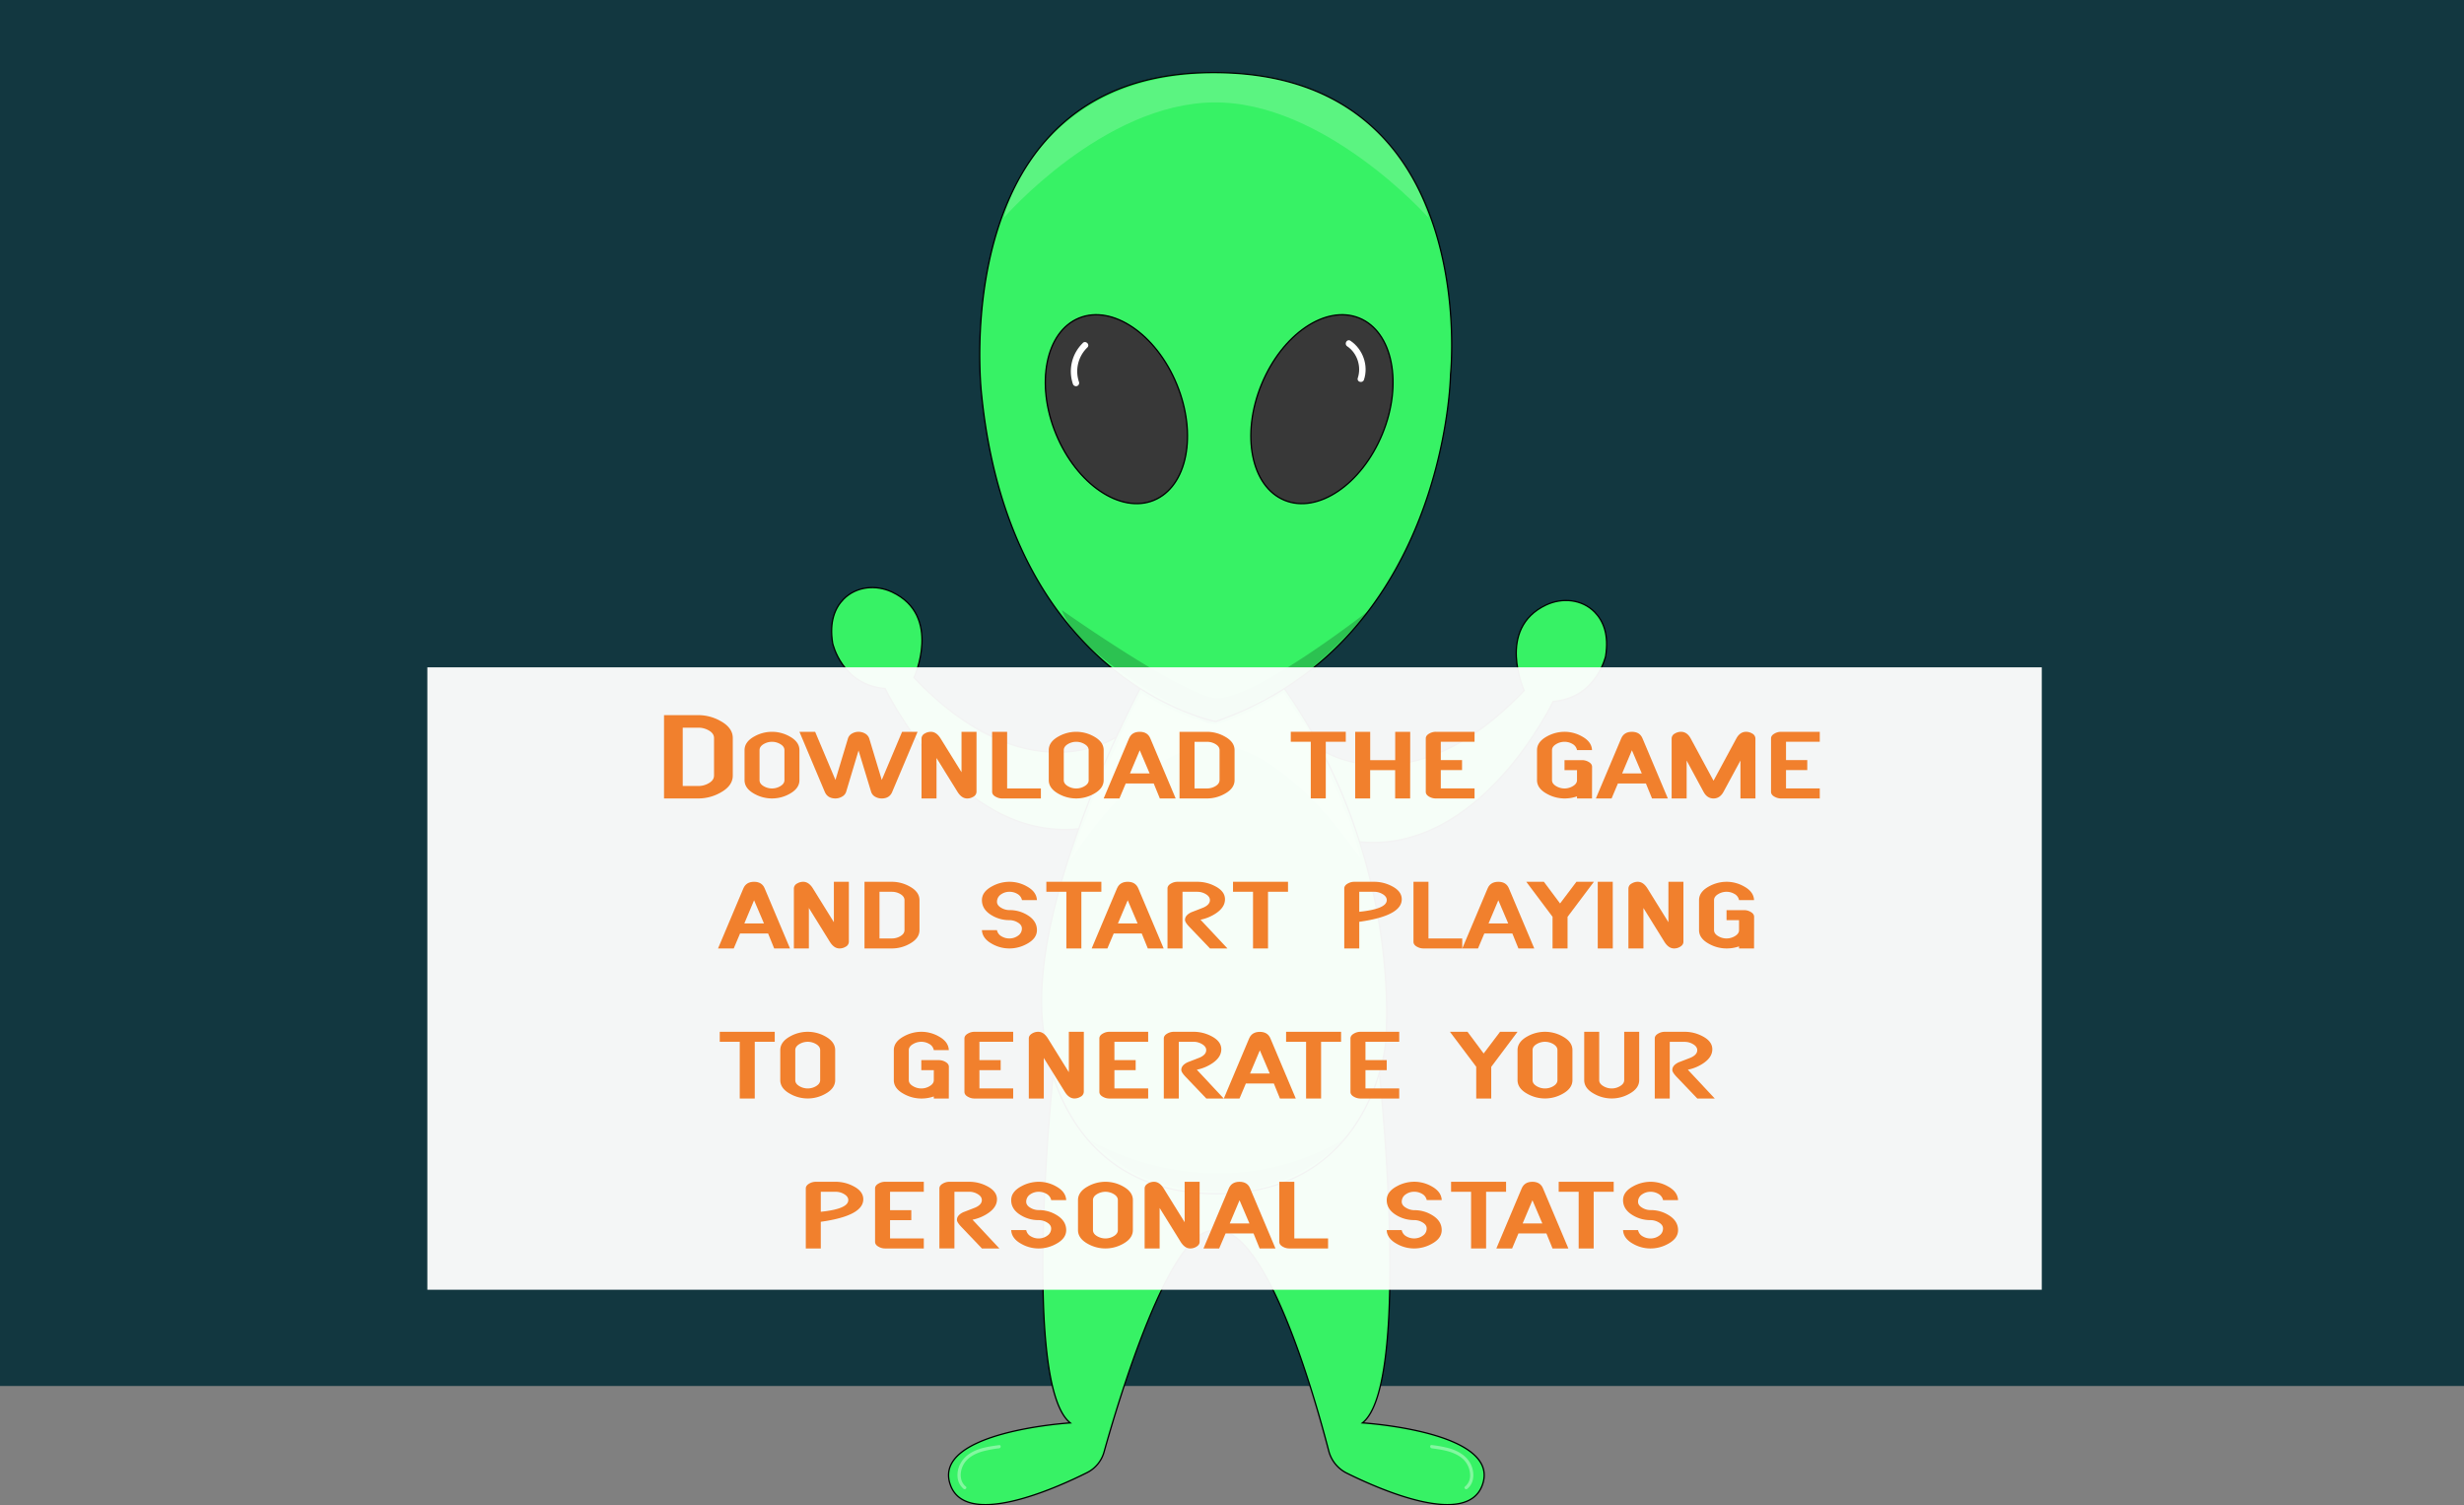 <svg xmlns="http://www.w3.org/2000/svg" viewBox="0 0 1920 1172.96"><rect x="0" y="0" width="1920" height="1172.96" fill="#808080" stroke="none"/><g id="Capa_1" data-name="Capa 1"><rect width="1920" height="1080" style="fill:#123740"/></g><g id="Capa_2" data-name="Capa 2"><path d="M983,299.5c16.13-39.21,50.25-62.35,76.23-51.67s34,51.14,18,90.35-50.25,62.36-76.23,51.67S966.84,338.72,983,299.5Z" style="fill:#383838"/><path d="M1030,584.42s69.26,47.11,157.7-46.37c0,0-22.06-48.14,17-66.62,12.7-6,28.14-4.47,37.94,5.58,6.52,6.67,11.23,17.31,8.48,34.37,0,0-7.15,32.45-40.88,35.2,0,0-56.33,118.78-150.84,109.36a445.72,445.72,0,0,0-29.56-71.42Z" style="fill:#37f265"/><path d="M1029.88,584.52a445.72,445.72,0,0,1,29.56,71.42c28.19,89.18,20,159.08,20,159.08a131.84,131.84,0,0,1-5.2,23.09c-10.49,34-41.42,93.24-128.73,92.07-82.36-1.13-113.39-56-124.86-91.73v0a144.46,144.46,0,0,1-6.57-30c-8.62-46.23,7.21-109,26.48-162.51,9.85-27.36,20.58-52.36,29.36-71.48l0,0c10.64-23.18,18.48-37.84,18.48-37.84,32.7,20.83,58.93,25.73,58.93,25.73a258.61,258.61,0,0,0,53.58-25.73A434.71,434.71,0,0,1,1029.88,584.52Z" style="fill:#37f265"/><path d="M917,299.5c-16.08-39.21-50.25-62.35-76.23-51.67s-34,51.14-17.94,90.35,50.25,62.36,76.28,51.67S933.11,338.72,917,299.5ZM945.46,56.55c209.87,0,184.82,235.31,184.82,235.31S1128,456.08,1000.91,536.48a258.61,258.61,0,0,1-53.58,25.73s-26.23-4.9-58.93-25.73c-48.09-30.59-110.2-95.55-123.58-229.62C764.82,306.86,735.65,56.55,945.46,56.55Zm113.73,191.28c-26-10.68-60.1,12.46-76.23,51.67s-8.08,79.67,17.95,90.35,60.1-12.45,76.23-51.67S1085.22,258.47,1059.19,247.83Z" style="fill:#37f265"/><path d="M840.75,247.83c26-10.68,60.15,12.46,76.23,51.67s8.09,79.67-17.89,90.35-60.15-12.45-76.28-51.67S814.77,258.47,840.75,247.83Z" style="fill:#383838"/><path d="M834,1108.76C796,1079,820.11,843,820.6,838.45c11.47,35.69,42.5,90.6,124.86,91.73,87.31,1.17,118.24-58.1,128.73-92.07l.89.3s25,240.3-13.44,270.35c0,0,108.44,6.67,93.44,48.39-11.91,33.09-78.53,4.21-105.49-9.17a26.87,26.87,0,0,1-14.22-17.45C1024.63,1089.06,985.71,951,945.46,959c-33.92-1.62-74.07,133-85.1,172.41A25.74,25.74,0,0,1,847,1147.54c-26.33,13.14-94.37,43.09-106.43,9.61C725.6,1115.43,834,1108.76,834,1108.76Z" style="fill:#37f265"/><path d="M712.21,528c87.12,92,155.55,47.74,157.66,46.37-8.78,19.12-19.51,44.12-29.36,71.48-94.47,9.41-150.8-109.37-150.8-109.37-33.77-2.7-40.88-35.2-40.88-35.2-2.8-17,2-27.7,8.43-34.32,9.81-10,25.25-11.56,37.94-5.58C734.32,479.81,712.21,528,712.21,528Z" style="fill:#37f265"/><path d="M888.4,536.48c-48.09-30.59-110.2-95.55-123.58-229.62,0,0-29.17-250.31,180.64-250.31s184.82,235.31,184.82,235.31S1128,456.08,1000.91,536.48a258.61,258.61,0,0,1-53.58,25.73S921.1,557.31,888.4,536.48Z" style="fill:none;stroke:#000;stroke-miterlimit:10"/><path d="M917,299.5c16.13,39.22,8.09,79.67-17.89,90.35s-60.15-12.45-76.28-51.67-8-79.71,17.94-90.35S900.9,260.29,917,299.5Z" style="fill:none;stroke:#000;stroke-miterlimit:10"/><path d="M983,299.5c-16.12,39.22-8.08,79.67,17.95,90.35s60.1-12.45,76.23-51.67,8.08-79.71-18-90.35S999.09,260.29,983,299.5Z" style="fill:none;stroke:#000;stroke-miterlimit:10"/><path d="M820.6,838.45c11.47,35.69,42.5,90.6,124.86,91.73,87.31,1.17,118.24-58.1,128.73-92.07a131.84,131.84,0,0,0,5.2-23.09s8.24-69.9-20-159.08a445.72,445.72,0,0,0-29.56-71.42,434.71,434.71,0,0,0-29-48" style="fill:none;stroke:#000;stroke-miterlimit:10"/><path d="M869.87,574.37c-8.78,19.12-19.51,44.12-29.36,71.48-19.27,53.53-35.1,116.28-26.48,162.51a144.46,144.46,0,0,0,6.57,30" style="fill:none;stroke:#000;stroke-miterlimit:10"/><path d="M888.4,536.48s-7.84,14.66-18.48,37.84" style="fill:none;stroke:#000;stroke-miterlimit:10"/><path d="M820.6,838.41v0C820.11,843,796,1079,834,1108.76c0,0-108.43,6.67-93.43,48.39,12.06,33.48,80.1,3.53,106.43-9.61a25.74,25.74,0,0,0,13.33-16.18c11-39.46,51.18-174,85.1-172.41a1.18,1.18,0,0,1,.59,0" style="fill:none;stroke:#000;stroke-miterlimit:10"/><path d="M1075.08,838.41s25,240.3-13.44,270.35c0,0,108.44,6.67,93.44,48.39-11.91,33.09-78.53,4.21-105.49-9.17a26.87,26.87,0,0,1-14.22-17.45C1024.63,1089.06,985.71,951,945.46,959h-.14" style="fill:none;stroke:#000;stroke-miterlimit:10"/><path d="M869.92,574.32l0,0C867.76,575.74,799.33,620,712.21,528c0,0,22.11-48.19-17-66.62-12.69-6-28.13-4.47-37.94,5.58-6.47,6.62-11.23,17.31-8.43,34.32,0,0,7.11,32.5,40.88,35.2,0,0,56.33,118.78,150.8,109.37" style="fill:none;stroke:#000;stroke-miterlimit:10"/><path d="M1030,584.42s69.26,47.11,157.7-46.37c0,0-22.06-48.14,17-66.62,12.7-6,28.14-4.47,37.94,5.58,6.52,6.67,11.23,17.31,8.48,34.37,0,0-7.15,32.45-40.88,35.2,0,0-56.33,118.78-150.84,109.36" style="fill:none;stroke:#000;stroke-miterlimit:10"/><path d="M843.76,267.29A30.78,30.78,0,0,0,836,299.12a2.58,2.58,0,0,0,3.08,1.75,2.53,2.53,0,0,0,1.74-3.08,25.81,25.81,0,0,1,6.44-27c2.34-2.22-1.2-5.75-3.54-3.54Z" style="fill:#fff"/><path d="M1049.75,269.84c7.87,5.26,11.25,15.86,8.25,24.75-1,3.05,3.79,4.36,4.82,1.33,3.74-11.08-.88-23.94-10.54-30.39-2.69-1.8-5.19,2.53-2.53,4.31Z" style="fill:#fff"/><path d="M946.06,543.84C918,539.5,827.41,475.42,827.41,475.42c13.38,36.4,92.37,77,114.41,88.3a24.77,24.77,0,0,1,6.06-.75c.33,0,.62,0,.94,0,2.13-1.08,4.26-2.19,6.41-3.24a22.83,22.83,0,0,1,8.91-3.39,21.21,21.21,0,0,1,11.43-5.72A21.68,21.68,0,0,1,992,543.43c46-31.1,74.39-67.51,74.39-67.51S974.11,548.19,946.06,543.84Z" style="opacity:0.2"/><path d="M782.3,169.58S859.57,80.46,946.06,79.8s167,89.78,167,89.78S1087.29,56.44,946.92,57.27,782.3,169.58,782.3,169.58Z" style="fill:#fff;opacity:0.18"/><path d="M1060.3,669.29a113.62,113.62,0,0,0-4-15c-1.52-4.71-2.88-9.44-4.36-14.16-1.37-4.39-4-8.13-5.6-12.44a2.09,2.09,0,0,1,0-1.44c-1.07-2.79-2.32-5.5-3.58-8.22-1.45-3.16-2.71-6.41-4.18-9.56-3.06-6.49-6.78-12.66-9.71-19.21a2.53,2.53,0,0,1-.15-1c-.9-1.7-1.78-3.4-2.76-5a83.22,83.22,0,0,1-5.06-11.08,60.17,60.17,0,0,0-3.51-6.94,41.74,41.74,0,0,0-2.74-3.44,2.61,2.61,0,0,1-.65-2c-2.56-3.8-5.3-7.5-7.87-11.21a2.36,2.36,0,0,1-.41-1,23.23,23.23,0,0,1-2.24-3.57,23.55,23.55,0,0,1-2.21-3.31c-.26-.38-.59-.71-.82-1.11a504.81,504.81,0,0,0-8.86,5,320.93,320.93,0,0,1-12,6.45,21.72,21.72,0,0,1-7.06,3.39,20.19,20.19,0,0,1-2.07,1.07,253.58,253.58,0,0,1-10.22,4.28A22.87,22.87,0,0,1,954,562.3a2.66,2.66,0,0,1-1.5.58l.16,0c.05,0,0,0-.15.06l-.43.19a9.43,9.43,0,0,1-.9.29c-.59.16-1.18.31-1.77.5a7.46,7.46,0,0,1-4.26.23c-.62-.15-1.21-.38-1.82-.53s-1.37-.27-2-.46-1.15-.32-1.71-.52c-.08,0-1-.29-.53-.19-.46-.11-.94-.11-1.4-.22a2.16,2.16,0,0,1-.59-.29,22.82,22.82,0,0,1-5.22-1.83,23.11,23.11,0,0,1-6.16-2.15,22.7,22.7,0,0,1-3.19-1.32,22.1,22.1,0,0,1-5.1-2.19,22.41,22.41,0,0,1-3.79-1.67,22,22,0,0,1-6-2.56,2511.31,2511.31,0,0,0-7.91-4.39,20.79,20.79,0,0,1-5.31-2.92,2.18,2.18,0,0,1-.74-.47,2.12,2.12,0,0,1-.78-.47,2.15,2.15,0,0,1-1.26-.72,19.92,19.92,0,0,1-2.34-1.37,2.42,2.42,0,0,1-.49.89s0,.07,0,.1a2.53,2.53,0,0,1-.7,1.4,2.31,2.31,0,0,1-.38.79,2,2,0,0,1-.25.42,2.34,2.34,0,0,1-.52,1.1,2.24,2.24,0,0,1-.44.66,2.33,2.33,0,0,1-1.09,1.54,2.55,2.55,0,0,1-.53,2c-2.45,3.11-4,6.85-5.53,10.45-1.21,2.8-2.59,5.48-4,8.17a2.49,2.49,0,0,1-.23.8c-3.09,6-4.88,12.52-7.94,18.53-1.38,2.7-3,5.32-4.28,8.05a20.36,20.36,0,0,1-1.76,4.71,1.83,1.83,0,0,1-1,.91c-.21.75-.48,1.49-.64,2.26a1.9,1.9,0,0,1-.5.95,55,55,0,0,1-4.88,13.79c-1.61,3.32-3.13,6.66-4.59,10-.84,4.3-2.63,8.29-4.33,12.35-1.12,2.67-2.28,5.34-3.51,8-.87,2.53-1.75,5.07-2.58,7.62-1.25,3.84-2.11,8.55-4.24,12.19-.5,1.52-1,3-1.53,4.55,12.89-20.23,61.41-90.77,112-91.48,48.67-.69,98.9,65.62,115,88.9C1060.31,669.4,1060.31,669.34,1060.3,669.29Z" style="fill:#fff;opacity:0.21"/><path d="M847.07,887.32s96.13,61,200.95,0c0,0-40.84,44.53-100.48,41.19S873.81,907.87,847.07,887.32Z" style="opacity:0.21"/><g style="opacity:0.38"><path d="M778.57,1126.06c-8.12,1.08-16.78,2.26-23.66,7.08-5.6,3.92-9.3,10.57-8.77,17.53a13.23,13.23,0,0,0,4.71,9.48c1.24,1,3-.76,1.77-1.77-4.77-3.83-4.86-10.59-2.5-15.82,2.89-6.44,9.3-9.85,15.84-11.67a91.17,91.17,0,0,1,12.61-2.33c1.57-.21,1.6-2.72,0-2.5Z" style="fill:#fff"/></g><g style="opacity:0.38"><path d="M1115.59,1128.56c7.31,1,15.05,2,21.41,6.08a17.74,17.74,0,0,1,8.56,15.41,11,11,0,0,1-4,8.33c-1.25,1,.53,2.77,1.77,1.77,5.36-4.31,5.72-12,3.28-18-3-7.24-9.71-11.35-16.95-13.5a91.79,91.79,0,0,0-14.05-2.64c-1.59-.21-1.58,2.29,0,2.5Z" style="fill:#fff"/></g></g><g id="Capa_3" data-name="Capa 3"><rect x="333" y="520" width="1258" height="485" style="fill:#fff;opacity:0.95"/><path d="M571,604.33q0,8.11-9.74,13.39a35.09,35.09,0,0,1-17,4.46H517.42V557.25h26.79a35.2,35.2,0,0,1,17,4.46Q571,567,571,575.11Zm-14.61,0V575.11q0-3.74-4.38-6.09a16.14,16.14,0,0,0-7.79-2H532v45.45h12.18a16,16,0,0,0,7.79-2Q556.38,608.07,556.38,604.33Z" style="fill:#f1802d"/><path d="M622.94,607.9q0,6.5-7.71,10.71a28,28,0,0,1-27.35,0q-7.73-4.22-7.71-10.71V584.52q0-6.49,7.71-10.71a28,28,0,0,1,27.35,0q7.71,4.22,7.71,10.71Zm-11.69,0V584.52q0-2.92-3.49-4.87a12.84,12.84,0,0,0-6.17-1.62,13,13,0,0,0-6.25,1.62c-2.32,1.3-3.49,2.92-3.49,4.87V607.9c0,2,1.17,3.57,3.49,4.87a13,13,0,0,0,6.25,1.62,12.84,12.84,0,0,0,6.17-1.62Q611.26,610.82,611.25,607.9Z" style="fill:#f1802d"/><path d="M715,570.24,695.26,617q-2.12,5.19-8.21,5.19a10.34,10.34,0,0,1-5-1.29,6.6,6.6,0,0,1-3.25-3.89L669,584.8,659.34,617a6.57,6.57,0,0,1-3.22,3.77,10.16,10.16,0,0,1-5.08,1.41q-6.18,0-8.38-5.19l-19.72-46.75h12.24L651,607.76l9.75-32.33a6.57,6.57,0,0,1,3.25-3.89,10.06,10.06,0,0,1,5-1.3,10.22,10.22,0,0,1,5,1.3,7,7,0,0,1,3.33,3.9l9.76,32.34,15.83-37.54Z" style="fill:#f1802d"/><path d="M760.92,617a4.48,4.48,0,0,1-2.59,3.89,9,9,0,0,1-4.7,1.3q-4.3,0-7.54-5.2l-16.34-26.33v31.53H718.07V575.43a4.48,4.48,0,0,1,2.59-3.89,9,9,0,0,1,4.71-1.3q4.3,0,7.55,5.19l16.31,26.3V570.24h11.69Z" style="fill:#f1802d"/><path d="M811.08,622.18H780.89a10.06,10.06,0,0,1-4.95-1.3c-1.9-1-2.84-2.32-2.84-3.89V570.24h11.68v44.15h26.3Z" style="fill:#f1802d"/><path d="M860,607.9q0,6.5-7.72,10.71a28,28,0,0,1-27.35,0q-7.71-4.22-7.71-10.71V584.52q0-6.49,7.71-10.71a28,28,0,0,1,27.35,0Q860,578,860,584.52Zm-11.69,0V584.52c0-1.95-1.17-3.57-3.49-4.87a12.71,12.71,0,0,0-12.42,0q-3.49,2-3.49,4.87V607.9q0,2.93,3.49,4.87a12.71,12.71,0,0,0,12.42,0C847.17,611.47,848.34,609.85,848.34,607.9Z" style="fill:#f1802d"/><path d="M916.11,622.18H903.78L899,610.5H877.2l-4.93,11.68H860l19.73-46.75q2.19-5.19,8.36-5.19t8.28,5.19ZM895.82,602.7l-7.71-18.07-7.62,18.07Z" style="fill:#f1802d"/><path d="M962,607.9q0,6.5-7.79,10.71a28.24,28.24,0,0,1-13.64,3.57H919.11V570.24h21.43a28.24,28.24,0,0,1,13.64,3.57Q962,578,962,584.52Zm-11.69,0V584.52q0-2.92-3.49-4.87a13,13,0,0,0-6.25-1.62H930.8v36.36h9.74a13,13,0,0,0,6.25-1.62Q950.29,610.82,950.28,607.9Z" style="fill:#f1802d"/><path d="M1048.66,578h-15.59v44.15h-11.69V578H1005.8v-7.79h42.86Z" style="fill:#f1802d"/><path d="M1098.82,622.18h-11.69V600.11h-19.48v22.07H1056V570.24h11.69v22.07h19.48V570.24h11.69Z" style="fill:#f1802d"/><path d="M1149,622.18h-30.2a10.06,10.06,0,0,1-5-1.3Q1111,619.35,1111,617V575.43q0-2.35,2.84-3.89a10.06,10.06,0,0,1,5-1.3H1149V578h-26.3v14.28h16.56v7.8h-16.56v14.28H1149Z" style="fill:#f1802d"/><path d="M1240.53,622.18h-11.69v-1.62a29.23,29.23,0,0,1-9.74,1.62,28.2,28.2,0,0,1-13.63-3.57q-7.8-4.22-7.79-10.71V584.52q0-6.49,7.79-10.71a28.2,28.2,0,0,1,13.63-3.57,27.49,27.49,0,0,1,13.56,3.57q7.62,4.14,7.87,10.71h-11.69a6.89,6.89,0,0,0-3.65-4.87,12.07,12.07,0,0,0-6.09-1.62,12.56,12.56,0,0,0-6.17,1.62q-3.57,2-3.57,4.87V607.9q0,2.93,3.57,4.87a12.56,12.56,0,0,0,12.34,0q3.57-1.95,3.57-4.87v-7.79h-9.74v-7.8h13.64a10.17,10.17,0,0,1,5,1.3q2.83,1.54,2.84,3.9Z" style="fill:#f1802d"/><path d="M1299.62,622.18h-12.33l-4.76-11.68h-21.82l-4.93,11.68h-12.25l19.73-46.75q2.19-5.19,8.36-5.19t8.28,5.19Zm-20.29-19.48-7.71-18.07L1264,602.7Z" style="fill:#f1802d"/><path d="M1367.88,622.18h-11.69V592.64L1343,617q-2.83,5.19-7.79,5.19t-7.79-5.19l-13.15-24.35v29.54h-11.69V575.43a4.49,4.49,0,0,1,2.6-3.89,9,9,0,0,1,4.71-1.3q4.71,0,7.54,5.19l17.78,32.93L1353,575.43q2.84-5.19,7.55-5.19a9.06,9.06,0,0,1,4.71,1.3,4.48,4.48,0,0,1,2.59,3.89Z" style="fill:#f1802d"/><path d="M1418,622.18h-30.19a10.06,10.06,0,0,1-4.95-1.3c-1.9-1-2.84-2.32-2.84-3.89V575.43c0-1.57.94-2.87,2.84-3.89a10.06,10.06,0,0,1,4.95-1.3H1418V578h-26.3v14.28h16.56v7.8h-16.56v14.28H1418Z" style="fill:#f1802d"/><path d="M615.59,739.06H603.26l-4.75-11.68H576.68l-4.93,11.68H559.51l19.72-46.75q2.19-5.19,8.36-5.19t8.28,5.19Zm-20.28-19.48-7.72-18.07L580,719.58Z" style="fill:#f1802d"/><path d="M661.45,733.87a4.5,4.5,0,0,1-2.59,3.9,9.11,9.11,0,0,1-4.7,1.29q-4.3,0-7.54-5.2l-16.33-26.33v31.53H618.6V692.31a4.47,4.47,0,0,1,2.6-3.89,9,9,0,0,1,4.7-1.3q4.3,0,7.55,5.19l16.32,26.3V687.12h11.68Z" style="fill:#f1802d"/><path d="M716.48,724.78q0,6.5-7.79,10.71a28.09,28.09,0,0,1-13.63,3.57H673.63V687.12h21.43a28.2,28.2,0,0,1,13.63,3.57q7.8,4.21,7.79,10.71Zm-11.68,0V701.4c0-1.94-1.17-3.57-3.49-4.87a13,13,0,0,0-6.25-1.62h-9.74v36.36h9.74a13,13,0,0,0,6.25-1.62C703.63,728.35,704.8,726.73,704.8,724.78Z" style="fill:#f1802d"/><path d="M808,724.78q0,6.5-7.79,10.71a28.13,28.13,0,0,1-13.64,3.57,27.32,27.32,0,0,1-13.55-3.57q-7.56-4.14-7.88-10.71h11.69a7.21,7.21,0,0,0,3.65,4.87,11.81,11.81,0,0,0,6.09,1.62,11.31,11.31,0,0,0,6.7-2.15,6.59,6.59,0,0,0,3-5.64q0-2.93-3.57-4.87a12.56,12.56,0,0,0-6.17-1.62,26.24,26.24,0,0,1-14-3.9q-7.38-4.46-7.39-11.69,0-6.49,7.8-10.71a28.18,28.18,0,0,1,13.63-3.57,27.49,27.49,0,0,1,13.56,3.57q7.55,4.14,7.87,10.71H796.35a7.23,7.23,0,0,0-3.65-4.87,11.81,11.81,0,0,0-6.09-1.62,11.26,11.26,0,0,0-6.57,2,6.85,6.85,0,0,0-3.17,5.76q0,2.92,3.57,4.87a12.57,12.57,0,0,0,6.17,1.63,26.23,26.23,0,0,1,14,3.89Q808,717.56,808,724.78Z" style="fill:#f1802d"/><path d="M858.2,694.91H842.62v44.15H830.93V694.91H815.34v-7.79H858.2Z" style="fill:#f1802d"/><path d="M906.74,739.06H894.4l-4.75-11.68H867.83l-4.93,11.68H850.65l19.72-46.75c1.47-3.46,4.25-5.19,8.37-5.19s6.81,1.73,8.27,5.19Zm-20.29-19.48-7.71-18.07-7.63,18.07Z" style="fill:#f1802d"/><path d="M956.45,739.06H942.86l-16.07-16.8c-2.28-2.38-3.41-4.19-3.41-5.44,0-2.43,1.67-4.43,5-6q4.71-1.79,9.41-3.65,5-2.28,5-5.77c0-1.94-1.19-3.57-3.57-4.87a12.56,12.56,0,0,0-6.17-1.62H921.43v44.15H909.74V692.31q0-2.35,2.84-3.89a10.06,10.06,0,0,1,4.95-1.3h15.59a29.64,29.64,0,0,1,13.55,3.33q7.88,4,7.87,10.3,0,6.09-6.73,10.72a33.15,33.15,0,0,1-12.34,5.19Z" style="fill:#f1802d"/><path d="M1003.65,694.91H988.07v44.15H976.38V694.91H960.79v-7.79h42.86Z" style="fill:#f1802d"/><path d="M1092.28,700.75q0,12.91-33.11,17.54v20.77h-11.69V692.31q0-2.35,2.84-3.89a10.06,10.06,0,0,1,5-1.3h15.59a29.64,29.64,0,0,1,13.55,3.33Q1092.29,694.43,1092.28,700.75Zm-11.68.65c0-1.94-1.19-3.57-3.57-4.87a12.56,12.56,0,0,0-6.17-1.62h-11.69v15.58Q1080.59,708.3,1080.6,701.4Z" style="fill:#f1802d"/><path d="M1139.44,739.06h-30.19a10.1,10.1,0,0,1-5-1.29c-1.9-1-2.84-2.33-2.84-3.9V687.12h11.68v44.15h26.3Z" style="fill:#f1802d"/><path d="M1195.53,739.06h-12.34l-4.75-11.68h-21.82l-4.93,11.68h-12.25l19.72-46.75q2.19-5.19,8.36-5.19t8.28,5.19Zm-20.29-19.48-7.71-18.07-7.63,18.07Z" style="fill:#f1802d"/><path d="M1242,687.12l-20.53,27.32v24.62h-11.69V714.39l-20.45-27.27h13.7L1215.64,704l12.76-16.91Z" style="fill:#f1802d"/><path d="M1256.73,739.06H1245V687.12h11.69Z" style="fill:#f1802d"/><path d="M1311.76,733.87q0,2.36-2.6,3.9a9.09,9.09,0,0,1-4.7,1.29q-4.29,0-7.54-5.2l-16.33-26.33v31.53H1268.9V692.31a4.49,4.49,0,0,1,2.6-3.89,9,9,0,0,1,4.71-1.3q4.29,0,7.54,5.19l16.32,26.3V687.12h11.69Z" style="fill:#f1802d"/><path d="M1366.79,739.06H1355.1v-1.62a29.28,29.28,0,0,1-9.74,1.62,28.13,28.13,0,0,1-13.64-3.57q-7.79-4.22-7.79-10.71V701.4q0-6.49,7.79-10.71a28.24,28.24,0,0,1,13.64-3.57,27.43,27.43,0,0,1,13.55,3.57q7.63,4.14,7.88,10.71H1355.1a6.92,6.92,0,0,0-3.65-4.87,12.13,12.13,0,0,0-6.09-1.62,12.53,12.53,0,0,0-6.17,1.62c-2.38,1.3-3.57,2.93-3.57,4.87v23.38q0,2.93,3.57,4.87a12.56,12.56,0,0,0,12.34,0q3.57-1.95,3.57-4.87V717h-9.74V709.2H1359a10.16,10.16,0,0,1,5,1.29q2.83,1.54,2.84,3.9Z" style="fill:#f1802d"/><path d="M603.7,811.79H588.12V856H576.43V811.79H560.85V804H603.7Z" style="fill:#f1802d"/><path d="M650.78,841.66q0,6.5-7.71,10.71a27.91,27.91,0,0,1-27.35,0Q608,848.16,608,841.66V818.28q0-6.48,7.72-10.71a28,28,0,0,1,27.35,0q7.71,4.21,7.71,10.71Zm-11.69,0V818.28c0-1.94-1.16-3.57-3.49-4.87a12.84,12.84,0,0,0-6.17-1.62,13,13,0,0,0-6.25,1.62c-2.32,1.3-3.49,2.93-3.49,4.87v23.38c0,2,1.17,3.57,3.49,4.87a13,13,0,0,0,6.25,1.62,12.84,12.84,0,0,0,6.17-1.62Q639.09,844.58,639.09,841.66Z" style="fill:#f1802d"/><path d="M739.33,856H727.64v-1.63A29,29,0,0,1,717.9,856a28.11,28.11,0,0,1-13.63-3.58q-7.8-4.22-7.79-10.71V818.28q0-6.48,7.79-10.71A28.2,28.2,0,0,1,717.9,804a27.49,27.49,0,0,1,13.56,3.57q7.62,4.14,7.87,10.71H727.64a6.89,6.89,0,0,0-3.65-4.87,12.07,12.07,0,0,0-6.09-1.62,12.49,12.49,0,0,0-6.16,1.62c-2.39,1.3-3.58,2.93-3.58,4.87v23.38q0,2.93,3.58,4.87a12.54,12.54,0,0,0,12.33,0q3.57-1.95,3.57-4.87v-7.79H717.9v-7.79h13.64a10.16,10.16,0,0,1,5,1.29q2.84,1.54,2.84,3.9Z" style="fill:#f1802d"/><path d="M789.49,856H759.3a10.14,10.14,0,0,1-4.95-1.3c-1.9-1-2.84-2.33-2.84-3.9V809.19c0-1.57.94-2.86,2.84-3.89a10,10,0,0,1,4.95-1.3h30.19v7.79h-26.3v14.29h16.56v7.79H763.19v14.28h26.3Z" style="fill:#f1802d"/><path d="M844.52,850.75a4.5,4.5,0,0,1-2.59,3.9,9.12,9.12,0,0,1-4.7,1.3q-4.31,0-7.54-5.21l-16.34-26.33V856H801.67V809.19c0-1.57.86-2.86,2.59-3.89A9.06,9.06,0,0,1,809,804q4.31,0,7.55,5.19l16.31,26.3V804h11.69Z" style="fill:#f1802d"/><path d="M894.68,856H864.49a10.17,10.17,0,0,1-5-1.3c-1.9-1-2.84-2.33-2.84-3.9V809.19c0-1.57.94-2.86,2.84-3.89a10.06,10.06,0,0,1,5-1.3h30.19v7.79h-26.3v14.29h16.56v7.79H868.38v14.28h26.3Z" style="fill:#f1802d"/><path d="M953.56,856H940L923.9,839.14q-3.4-3.57-3.41-5.43,0-3.66,5-6,4.69-1.79,9.41-3.65c3.36-1.52,5-3.44,5-5.77,0-1.94-1.19-3.57-3.57-4.87a12.5,12.5,0,0,0-6.17-1.62H918.55V856H906.86V809.19c0-1.57.94-2.86,2.84-3.89a10.06,10.06,0,0,1,4.95-1.3h15.58a29.65,29.65,0,0,1,13.56,3.33q7.88,4,7.87,10.3,0,6.09-6.73,10.72a33.22,33.22,0,0,1-12.34,5.19Z" style="fill:#f1802d"/><path d="M1009.7,856H997.36l-4.75-11.69H970.79L965.85,856H953.61l19.72-46.76q2.19-5.19,8.36-5.19t8.28,5.19Zm-20.29-19.49-7.71-18.07-7.63,18.07Z" style="fill:#f1802d"/><path d="M1045,811.79h-15.58V856h-11.69V811.79h-15.58V804H1045Z" style="fill:#f1802d"/><path d="M1090.3,856h-30.2a10.17,10.17,0,0,1-4.95-1.3c-1.9-1-2.84-2.33-2.84-3.9V809.19c0-1.57.94-2.86,2.84-3.89a10.06,10.06,0,0,1,4.95-1.3h30.2v7.79H1064v14.29h16.56v7.79H1064v14.28h26.3Z" style="fill:#f1802d"/><path d="M1182.49,804,1162,831.33V856h-11.69V831.27L1129.82,804h13.7l12.58,16.91L1168.87,804Z" style="fill:#f1802d"/><path d="M1225.28,841.66q0,6.5-7.72,10.71a27.91,27.91,0,0,1-27.35,0q-7.71-4.22-7.71-10.71V818.28q0-6.48,7.71-10.71a28,28,0,0,1,27.35,0q7.73,4.21,7.72,10.71Zm-11.69,0V818.28c0-1.94-1.17-3.57-3.49-4.87a12.71,12.71,0,0,0-12.42,0c-2.33,1.3-3.49,2.93-3.49,4.87v23.38q0,2.93,3.49,4.87a12.71,12.71,0,0,0,12.42,0C1212.42,845.23,1213.59,843.61,1213.59,841.66Z" style="fill:#f1802d"/><path d="M1277.3,841.66q0,6.5-7.79,10.71a27.76,27.76,0,0,1-27.27,0q-7.8-4.22-7.79-10.71V804h11.68v37.66q0,2.93,3.58,4.87a12.54,12.54,0,0,0,12.33,0q3.57-1.95,3.57-4.87V804h11.69Z" style="fill:#f1802d"/><path d="M1336.18,856h-13.59l-16.07-16.81q-3.4-3.57-3.41-5.43,0-3.66,5-6,4.71-1.79,9.42-3.65,5-2.28,5-5.77c0-1.94-1.19-3.57-3.57-4.87a12.53,12.53,0,0,0-6.17-1.62h-11.69V856h-11.68V809.19c0-1.57.94-2.86,2.84-3.89a10.06,10.06,0,0,1,5-1.3h15.58a29.68,29.68,0,0,1,13.56,3.33q7.88,4,7.87,10.3,0,6.09-6.74,10.72a33.1,33.1,0,0,1-12.33,5.19Z" style="fill:#f1802d"/><path d="M672.69,934.51q0,12.91-33.11,17.54v20.78H627.89V926.07c0-1.57,1-2.86,2.84-3.89a10.06,10.06,0,0,1,4.95-1.3h15.59a29.64,29.64,0,0,1,13.55,3.33Q672.7,928.19,672.69,934.51Zm-11.68.65c0-1.94-1.19-3.57-3.57-4.87a12.56,12.56,0,0,0-6.17-1.62H639.58v15.58Q661,942.06,661,935.16Z" style="fill:#f1802d"/><path d="M719.85,972.83H689.66a10.11,10.11,0,0,1-4.95-1.3c-1.9-1-2.84-2.33-2.84-3.9V926.07c0-1.57.94-2.86,2.84-3.89a10,10,0,0,1,4.95-1.3h30.19v7.79h-26.3V943h16.56v7.79H693.55V965h26.3Z" style="fill:#f1802d"/><path d="M778.73,972.83H765.14L749.07,956q-3.41-3.57-3.41-5.44,0-3.65,5-6,4.69-1.79,9.41-3.65c3.36-1.52,5-3.44,5-5.77,0-1.94-1.19-3.57-3.57-4.87a12.53,12.53,0,0,0-6.17-1.62H743.71v44.16H732V926.07c0-1.57.94-2.86,2.84-3.89a10.06,10.06,0,0,1,5-1.3H755.4A29.65,29.65,0,0,1,769,924.21q7.88,4,7.87,10.3,0,6.09-6.74,10.72a33.1,33.1,0,0,1-12.33,5.19Z" style="fill:#f1802d"/><path d="M830.81,958.54q0,6.5-7.8,10.71a28.08,28.08,0,0,1-13.63,3.58,27.4,27.4,0,0,1-13.56-3.58q-7.55-4.14-7.87-10.71h11.69a7.18,7.18,0,0,0,3.65,4.87,11.81,11.81,0,0,0,6.09,1.62,11.3,11.3,0,0,0,6.69-2.15,6.6,6.6,0,0,0,3-5.64q0-2.93-3.57-4.87a12.56,12.56,0,0,0-6.17-1.62,26.24,26.24,0,0,1-14-3.9q-7.4-4.46-7.39-11.69,0-6.49,7.79-10.71a28.21,28.21,0,0,1,13.64-3.57,27.43,27.43,0,0,1,13.55,3.57q7.56,4.14,7.88,10.71H819.12a7.23,7.23,0,0,0-3.65-4.87,11.81,11.81,0,0,0-6.09-1.62,11.29,11.29,0,0,0-6.58,2,6.84,6.84,0,0,0-3.16,5.76q0,2.92,3.57,4.87a12.44,12.44,0,0,0,6.17,1.63,26.23,26.23,0,0,1,14,3.89Q830.8,951.32,830.81,958.54Z" style="fill:#f1802d"/><path d="M882.75,958.54q0,6.5-7.71,10.71a27.91,27.91,0,0,1-27.35,0Q840,965,840,958.54V935.16q0-6.49,7.71-10.71a28,28,0,0,1,27.35,0q7.71,4.21,7.71,10.71Zm-11.69,0V935.16c0-1.94-1.16-3.57-3.49-4.87a12.81,12.81,0,0,0-6.16-1.62,13,13,0,0,0-6.25,1.62c-2.33,1.3-3.49,2.93-3.49,4.87v23.38q0,2.93,3.49,4.87a13,13,0,0,0,6.25,1.62,12.81,12.81,0,0,0,6.16-1.62Q871.07,961.46,871.06,958.54Z" style="fill:#f1802d"/><path d="M934.78,967.63q0,2.36-2.6,3.9a9.07,9.07,0,0,1-4.7,1.3q-4.29,0-7.54-5.21l-16.33-26.33v31.54H891.92V926.07c0-1.57.87-2.86,2.6-3.89a9,9,0,0,1,4.71-1.3q4.31,0,7.55,5.19l16.31,26.3V920.88h11.69Z" style="fill:#f1802d"/><path d="M993.87,972.83H981.53l-4.75-11.69H955L950,972.83H937.78l19.72-46.76q2.19-5.19,8.36-5.19t8.28,5.19Zm-20.29-19.49-7.71-18.07-7.63,18.07Z" style="fill:#f1802d"/><path d="M1034.86,972.83h-30.2a10.17,10.17,0,0,1-4.95-1.3q-2.84-1.54-2.84-3.9V920.88h11.69V965h26.3Z" style="fill:#f1802d"/><path d="M1123.41,958.54q0,6.5-7.79,10.71a28.14,28.14,0,0,1-13.64,3.58,27.33,27.33,0,0,1-13.55-3.58q-7.56-4.14-7.88-10.71h11.69a7.21,7.21,0,0,0,3.65,4.87A11.81,11.81,0,0,0,1102,965a11.31,11.31,0,0,0,6.7-2.15,6.59,6.59,0,0,0,3-5.64q0-2.93-3.57-4.87a12.56,12.56,0,0,0-6.17-1.62,26.24,26.24,0,0,1-14-3.9q-7.39-4.46-7.39-11.69,0-6.49,7.79-10.71a28.24,28.24,0,0,1,13.64-3.57,27.49,27.49,0,0,1,13.56,3.57q7.55,4.14,7.87,10.71h-11.69a7.23,7.23,0,0,0-3.65-4.87,11.81,11.81,0,0,0-6.09-1.62,11.26,11.26,0,0,0-6.57,2,6.85,6.85,0,0,0-3.17,5.76q0,2.92,3.57,4.87A12.46,12.46,0,0,0,1102,943a26.23,26.23,0,0,1,14,3.89Q1123.42,951.32,1123.41,958.54Z" style="fill:#f1802d"/><path d="M1173.57,928.67H1158v44.16H1146.3V928.67h-15.59v-7.79h42.86Z" style="fill:#f1802d"/><path d="M1222.11,972.83h-12.34L1205,961.14H1183.2l-4.93,11.69H1166l19.72-46.76q2.19-5.19,8.36-5.19t8.28,5.19Zm-20.29-19.49-7.71-18.07-7.63,18.07Z" style="fill:#f1802d"/><path d="M1257.42,928.67h-15.59v44.16h-11.69V928.67h-15.58v-7.79h42.86Z" style="fill:#f1802d"/><path d="M1307.58,958.54q0,6.5-7.79,10.71a28.14,28.14,0,0,1-13.64,3.58,27.4,27.4,0,0,1-13.56-3.58q-7.54-4.14-7.87-10.71h11.69a7.18,7.18,0,0,0,3.65,4.87,11.81,11.81,0,0,0,6.09,1.62,11.33,11.33,0,0,0,6.7-2.15,6.59,6.59,0,0,0,3-5.64q0-2.93-3.57-4.87a12.56,12.56,0,0,0-6.17-1.62,26.24,26.24,0,0,1-14-3.9q-7.39-4.46-7.39-11.69,0-6.49,7.79-10.71a28.24,28.24,0,0,1,13.64-3.57,27.43,27.43,0,0,1,13.55,3.57q7.56,4.14,7.88,10.71h-11.69a7.23,7.23,0,0,0-3.65-4.87,11.81,11.81,0,0,0-6.09-1.62,11.23,11.23,0,0,0-6.57,2,6.82,6.82,0,0,0-3.17,5.76q0,2.92,3.57,4.87a12.44,12.44,0,0,0,6.17,1.63,26.23,26.23,0,0,1,14,3.89Q1307.57,951.32,1307.58,958.54Z" style="fill:#f1802d"/></g></svg>